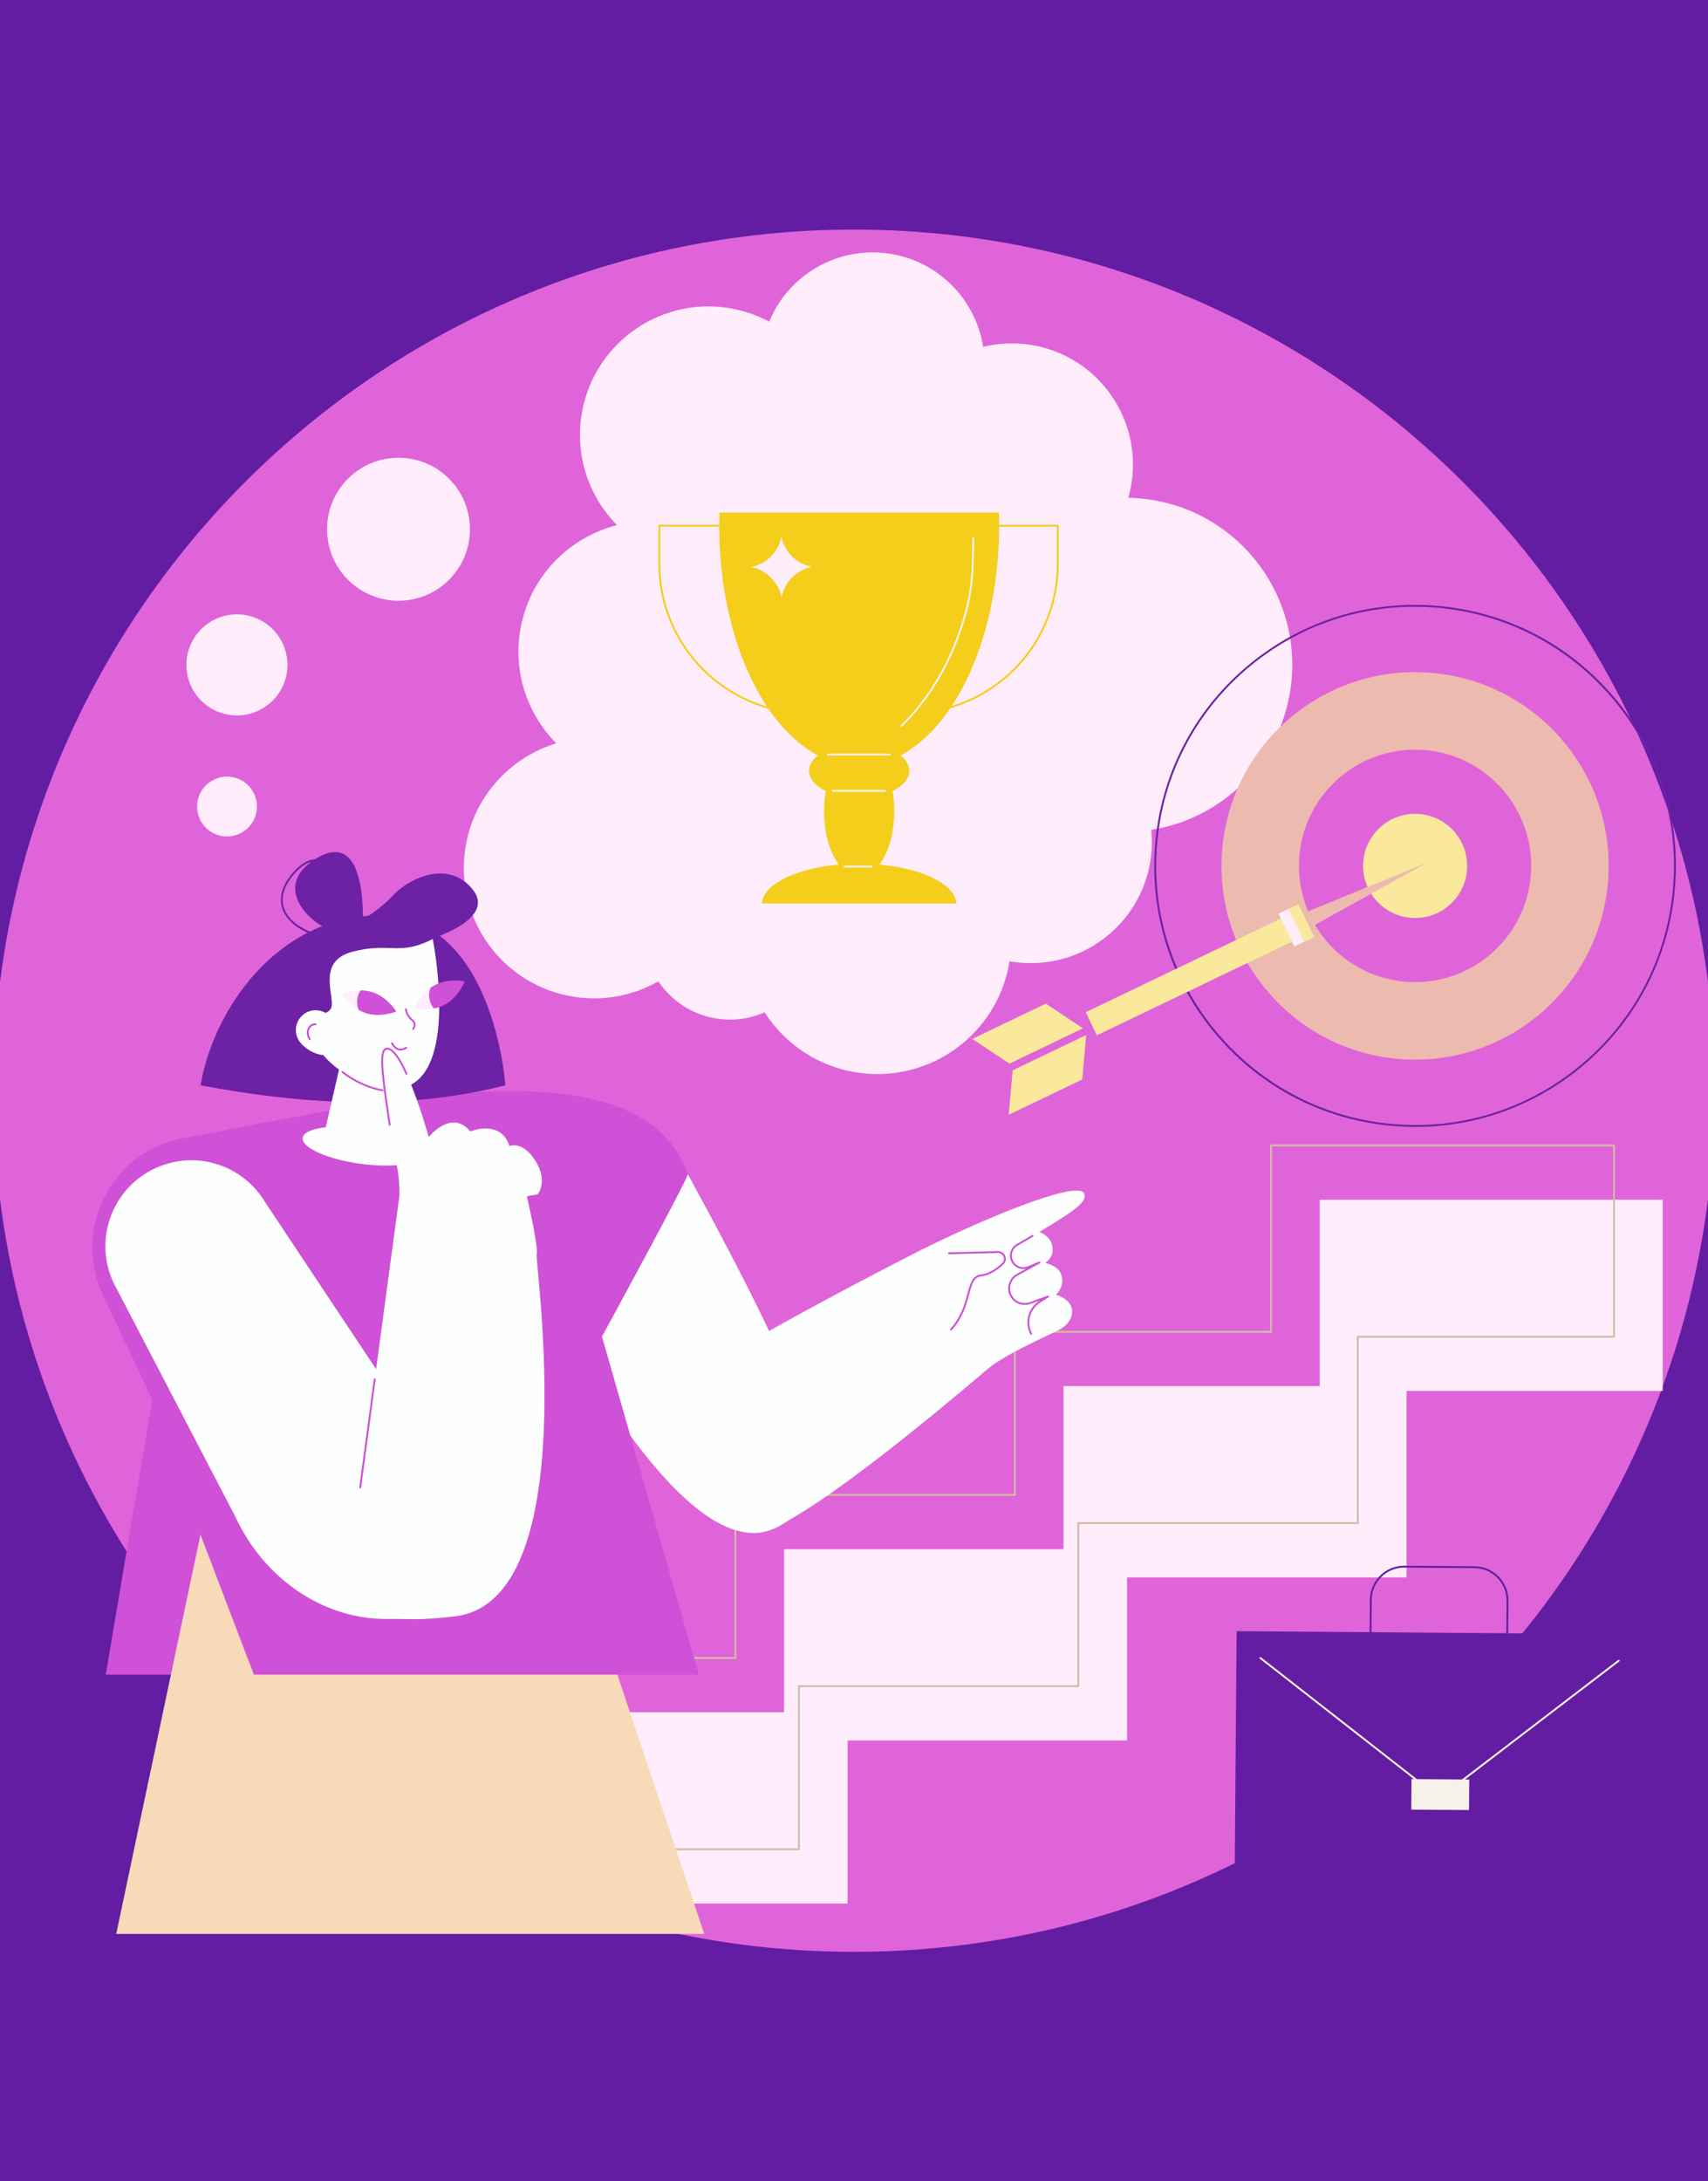 <svg width="94" height="120" viewBox="0 0 94 120" fill="none" xmlns="http://www.w3.org/2000/svg">
<rect x="0" y="0" width="94" height="120" fill="#333333" stroke="none"/>
<g clip-path="url(#clip0_176_252)">
<rect width="94" height="120" fill="#621DA3"/>
<g clip-path="url(#clip1_176_252)">
<path d="M47 107.374C73.163 107.374 94.372 86.165 94.372 60.002C94.372 33.839 73.163 12.63 47 12.63C20.837 12.63 -0.372 33.839 -0.372 60.002C-0.372 86.165 20.837 107.374 47 107.374Z" fill="#E064D9"/>
<path d="M43.152 94.196V85.224H58.533V76.251H72.632V65.997H91.507V76.52H77.408V86.775H62.027V95.747H46.645V104.719H27.77V94.196H43.152Z" fill="#FFEDFB"/>
<path d="M43.964 101.786H25.089C25.061 101.786 25.038 101.763 25.038 101.734V91.211C25.038 91.182 25.061 91.159 25.089 91.159H40.419V82.238C40.419 82.21 40.442 82.187 40.471 82.187H55.8V73.266C55.8 73.237 55.823 73.214 55.852 73.214H69.9V63.012C69.9 62.983 69.923 62.96 69.951 62.96H88.826C88.855 62.96 88.878 62.983 88.878 63.012V73.535C88.878 73.564 88.855 73.587 88.826 73.587H74.779V83.789C74.779 83.818 74.755 83.841 74.727 83.841H59.397V92.762C59.397 92.79 59.374 92.813 59.346 92.813H44.016V101.734C44.016 101.763 43.993 101.786 43.964 101.786ZM25.141 101.682H43.913V92.762C43.913 92.733 43.936 92.71 43.964 92.71H59.294V83.789C59.294 83.761 59.317 83.737 59.346 83.737H74.675V73.535C74.675 73.507 74.698 73.483 74.727 73.483H88.775V63.064H70.003V73.266C70.003 73.294 69.98 73.318 69.951 73.318H55.904V82.238C55.904 82.267 55.88 82.29 55.852 82.29H40.522V91.211C40.522 91.239 40.499 91.263 40.471 91.263H25.141V101.682Z" fill="#D3BBA3"/>
<path d="M48.918 13.951C51.651 14.351 53.7 16.489 54.11 19.081C54.92 18.883 55.779 18.833 56.654 18.962C60.295 19.495 62.815 22.879 62.282 26.521C62.238 26.817 62.174 27.104 62.095 27.384C62.481 27.392 62.871 27.423 63.264 27.481C68.284 28.216 71.758 32.882 71.023 37.903C70.425 41.984 67.23 45.043 63.359 45.65C63.413 46.184 63.403 46.731 63.322 47.286C62.789 50.927 59.404 53.447 55.763 52.913C55.695 52.903 55.628 52.891 55.561 52.879C54.927 56.855 51.213 59.594 47.217 59.009C45.019 58.687 43.192 57.425 42.08 55.691C41.293 56.037 40.402 56.174 39.488 56.04C38.108 55.838 36.954 55.06 36.233 53.986C34.893 54.747 33.3 55.086 31.657 54.846C27.739 54.272 25.029 50.631 25.602 46.714C26.018 43.877 28.042 41.675 30.613 40.892C29.082 39.346 28.271 37.125 28.61 34.806C29.044 31.846 31.228 29.577 33.959 28.891C32.457 27.367 31.661 25.182 31.995 22.901C32.561 19.039 36.15 16.366 40.012 16.932C40.848 17.055 41.628 17.319 42.331 17.697C43.381 15.145 46.064 13.533 48.918 13.951Z" fill="#FFEDFB"/>
<path d="M24.712 31.896C26.248 30.36 26.248 27.87 24.712 26.334C23.177 24.799 20.687 24.799 19.151 26.334C17.616 27.87 17.616 30.36 19.151 31.896C20.687 33.431 23.177 33.431 24.712 31.896Z" fill="#FFEDFB"/>
<path d="M15.005 38.544C16.091 37.458 16.091 35.698 15.005 34.612C13.92 33.526 12.159 33.526 11.073 34.612C9.987 35.698 9.987 37.458 11.073 38.544C12.159 39.63 13.92 39.63 15.005 38.544Z" fill="#FFEDFB"/>
<path d="M13.292 45.81C14.088 45.37 14.376 44.367 13.935 43.571C13.494 42.776 12.491 42.488 11.696 42.929C10.9 43.37 10.612 44.372 11.053 45.168C11.494 45.964 12.496 46.251 13.292 45.81Z" fill="#FFEDFB"/>
<path d="M48.399 47.563C48.894 46.914 49.217 45.845 49.217 44.636C49.217 44.245 49.183 43.869 49.121 43.517C49.688 43.244 50.045 42.847 50.045 42.405C50.045 42.091 49.865 41.8 49.558 41.56C52.702 39.895 54.986 34.866 54.986 28.921C54.986 28.678 54.982 28.435 54.975 28.195H39.594C39.586 28.435 39.582 28.678 39.582 28.921C39.582 34.866 41.867 39.895 45.011 41.56C44.704 41.8 44.523 42.091 44.523 42.405C44.523 42.847 44.881 43.244 45.448 43.517C45.385 43.869 45.351 44.245 45.351 44.636C45.351 45.845 45.675 46.914 46.17 47.563C43.79 47.774 41.994 48.648 41.934 49.703H52.635C52.575 48.648 50.779 47.774 48.399 47.563Z" fill="#F5CD1B"/>
<path d="M44.498 39.291C39.942 39.291 36.235 35.585 36.235 31.029V28.921C36.235 28.893 36.258 28.87 36.287 28.87H44.498C44.527 28.87 44.55 28.893 44.55 28.921V39.239C44.55 39.268 44.527 39.291 44.498 39.291ZM36.339 28.973V31.029C36.339 35.51 39.971 39.16 44.446 39.188V28.973H36.339Z" fill="#F5CD1B"/>
<path d="M50.003 39.291C49.975 39.291 49.952 39.268 49.952 39.239V28.921C49.952 28.893 49.975 28.87 50.003 28.87H58.214C58.243 28.87 58.266 28.893 58.266 28.921V31.029C58.266 35.585 54.559 39.291 50.003 39.291ZM50.055 28.973V39.188C54.53 39.16 58.163 35.51 58.163 31.029V28.973H50.055Z" fill="#F5CD1B"/>
<path d="M49.606 39.99C49.592 39.99 49.579 39.984 49.569 39.974C49.549 39.953 49.55 39.92 49.57 39.9C50.307 39.196 51.683 37.639 52.63 35.126C53.453 32.939 53.474 31.771 53.506 30.005C53.509 29.873 53.511 29.738 53.514 29.6C53.515 29.571 53.537 29.549 53.567 29.549C53.596 29.549 53.618 29.573 53.618 29.602C53.615 29.741 53.612 29.875 53.61 30.006C53.578 31.784 53.556 32.958 52.726 35.163C51.773 37.695 50.385 39.265 49.642 39.975C49.632 39.985 49.619 39.99 49.606 39.99Z" fill="#F7F1EB"/>
<path d="M44.674 31.187L44.668 31.186C43.831 31.016 43.177 30.363 43.005 29.527L43.004 29.532C42.834 30.369 42.181 31.024 41.344 31.196L41.35 31.197C42.187 31.367 42.841 32.02 43.013 32.856L43.014 32.851C43.184 32.014 43.837 31.359 44.674 31.187Z" fill="#FFEDFB"/>
<path d="M48.964 41.562H45.569C45.54 41.562 45.517 41.539 45.517 41.511C45.517 41.482 45.54 41.459 45.569 41.459H48.964C48.993 41.459 49.016 41.482 49.016 41.511C49.016 41.539 48.993 41.562 48.964 41.562Z" fill="#F7F1EB"/>
<path d="M48.715 43.56H45.819C45.79 43.56 45.767 43.536 45.767 43.508C45.767 43.479 45.79 43.456 45.819 43.456H48.715C48.743 43.456 48.767 43.479 48.767 43.508C48.767 43.536 48.743 43.56 48.715 43.56Z" fill="#F7F1EB"/>
<path d="M47.966 47.722H46.485C46.456 47.722 46.433 47.699 46.433 47.67C46.433 47.641 46.456 47.618 46.485 47.618H47.966C47.994 47.618 48.018 47.641 48.018 47.67C48.018 47.699 47.994 47.722 47.966 47.722Z" fill="#F7F1EB"/>
<path d="M27.372 66.475C29.451 70.372 37.293 86.659 42.693 84.051C46.687 82.122 44.78 77.323 37.852 64.586C34.929 65.836 30.294 65.225 27.372 66.475Z" fill="#FDFFFF"/>
<path d="M58.954 71.88C58.804 71.463 58.248 71.254 58.113 71.227C58.397 70.934 58.576 70.531 58.376 70.052C58.198 69.626 57.578 69.489 57.524 69.48C57.556 69.435 58.057 69.164 57.904 68.502C57.8 68.055 57.349 67.816 57.191 67.776C59.152 66.599 59.853 66.112 59.667 65.66C59.341 64.867 53.894 67.127 50.214 69.008C42.481 72.961 38.265 75.581 38.188 75.62C36.81 76.307 42.048 81.344 42.652 84.005C42.82 83.904 45.061 83.22 54.352 75.315C55.321 74.49 57.548 73.545 58.32 73.136C58.741 72.914 59.149 72.423 58.954 71.88Z" fill="#FDFFFF"/>
<path d="M52.337 73.195C52.325 73.195 52.312 73.191 52.303 73.182C52.281 73.163 52.279 73.13 52.299 73.109C52.899 72.442 53.088 71.739 53.24 71.174C53.392 70.607 53.513 70.159 54.005 70.109C54.351 70.073 54.735 69.866 55.146 69.493C55.268 69.382 55.268 69.235 55.227 69.134C55.187 69.034 55.087 68.929 54.926 68.929C54.923 68.929 54.919 68.929 54.916 68.929L52.23 68.998C52.203 68.999 52.178 68.976 52.177 68.947C52.176 68.919 52.199 68.895 52.228 68.894L54.914 68.825C54.917 68.825 54.921 68.825 54.925 68.825C55.102 68.825 55.257 68.93 55.324 69.095C55.392 69.265 55.35 69.447 55.215 69.569C54.788 69.958 54.384 70.174 54.016 70.212C53.594 70.255 53.493 70.632 53.34 71.201C53.185 71.777 52.992 72.493 52.376 73.178C52.365 73.189 52.351 73.195 52.337 73.195Z" fill="#CE51D7"/>
<path d="M56.754 73.431C56.735 73.431 56.717 73.421 56.708 73.404C56.365 72.76 56.581 71.953 57.199 71.566L57.241 71.54L56.707 71.733C56.293 71.883 55.832 71.716 55.61 71.336C55.485 71.122 55.453 70.873 55.519 70.634C55.585 70.395 55.74 70.198 55.958 70.079L56.463 69.801C56.132 69.865 55.787 69.693 55.646 69.375C55.494 69.031 55.624 68.629 55.949 68.439L56.798 67.943C56.823 67.928 56.855 67.937 56.869 67.961C56.884 67.986 56.875 68.018 56.851 68.032L56.001 68.528C55.722 68.691 55.61 69.037 55.741 69.333C55.88 69.647 56.25 69.794 56.566 69.662L57.192 69.4C57.218 69.389 57.247 69.4 57.259 69.425C57.271 69.45 57.261 69.48 57.237 69.493L56.008 70.169C55.815 70.275 55.677 70.45 55.619 70.662C55.56 70.873 55.589 71.094 55.7 71.284C55.896 71.621 56.305 71.769 56.672 71.636L57.663 71.277C57.688 71.268 57.715 71.279 57.727 71.303C57.739 71.326 57.73 71.355 57.708 71.369L57.253 71.654C56.681 72.012 56.482 72.759 56.799 73.355C56.812 73.38 56.803 73.412 56.778 73.425C56.77 73.429 56.762 73.431 56.754 73.431Z" fill="#CE51D7"/>
<path d="M33.13 73.528C33.13 73.528 37.934 64.726 37.852 64.586C35.171 56.892 19.646 60.876 10.184 62.594C10.11 62.608 10.038 62.621 9.966 62.636C6.077 63.412 3.979 67.672 5.67 71.26L8.38 77.007L5.818 92.128H38.456L33.13 73.528Z" fill="#CE51D7"/>
<path d="M6.396 106.39L11.033 84.42L13.972 92.127H33.976L38.757 106.39H6.396Z" fill="#F8D9B8"/>
<path d="M11.04 59.706C16.167 60.671 22.005 61.185 27.813 59.706C27.813 59.706 27.182 50.166 20.63 50.362C15.167 50.525 11.72 55.606 11.04 59.706Z" fill="#6D21A5"/>
<path d="M18.14 51.654C18.14 51.654 20.554 50.435 21.574 49.318C22.594 48.199 24.791 47.305 26.052 48.983C27.312 50.661 23.433 51.751 23.433 51.751L18.14 51.654Z" fill="#6D21A5"/>
<path d="M19.944 51.259C19.944 51.259 20.422 45.353 17.364 47.248C14.305 49.143 18.335 52.144 19.944 51.259Z" fill="#6D21A5"/>
<path d="M18.43 51.629C17.61 51.629 16.675 51.323 16.06 50.756C15.236 49.998 15.258 48.996 16.12 48.009C16.64 47.414 17.153 47.176 17.645 47.302C19.078 47.668 19.823 50.968 19.854 51.108C19.858 51.125 19.853 51.143 19.84 51.155C19.529 51.476 19.008 51.629 18.43 51.629ZM17.389 47.373C17.006 47.373 16.607 47.609 16.198 48.077C15.075 49.363 15.673 50.26 16.13 50.68C16.594 51.107 17.31 51.414 18.043 51.501C18.78 51.589 19.399 51.444 19.746 51.103C19.671 50.781 18.925 47.736 17.62 47.402C17.544 47.383 17.467 47.373 17.389 47.373Z" fill="#6D21A5"/>
<path d="M17.804 62.563L18.906 57.753L22.004 58.938L22.336 62.819L17.804 62.563Z" fill="#FDFFFF"/>
<path d="M23.284 63.502C23.21 64.039 21.668 64.272 19.838 64.022C18.008 63.771 16.584 63.133 16.658 62.596C16.732 62.058 18.274 61.826 20.104 62.076C21.934 62.326 23.357 62.965 23.284 63.502Z" fill="#FDFFFF"/>
<path d="M23.815 51.654C23.815 51.654 25.23 58.649 22.433 59.758C20.74 60.429 18.531 58.931 17.854 58.115C17.177 57.3 17.086 55.65 17.086 55.65C17.086 55.65 17.838 56.014 18.194 55.508C18.549 55.003 17.304 52.907 19.39 52.359C21.475 51.811 21.969 52.611 23.815 51.654Z" fill="#FDFFFF"/>
<path d="M21.614 60.083C20.602 60.083 19.486 59.553 18.813 59.013C18.791 58.995 18.787 58.963 18.805 58.941C18.823 58.918 18.855 58.915 18.878 58.932C19.558 59.478 20.698 60.014 21.709 59.978C21.737 59.977 21.762 59.999 21.762 60.028C21.764 60.056 21.741 60.08 21.713 60.081C21.68 60.083 21.647 60.083 21.614 60.083Z" fill="#CE51D7"/>
<path d="M18.263 56.04C18.609 56.532 18.749 57.581 18.257 57.926C17.765 58.272 16.826 57.784 16.48 57.292C16.134 56.799 16.253 56.12 16.746 55.774C17.238 55.428 17.917 55.547 18.263 56.04Z" fill="#FDFFFF"/>
<path d="M19.846 54.483C19.851 54.496 19.845 54.51 19.851 54.523C19.851 54.524 19.851 54.524 19.852 54.525C19.865 54.728 19.879 54.943 19.855 55.145C19.845 55.235 19.803 55.295 19.783 55.379C19.769 55.44 19.756 55.498 19.739 55.558C19.155 55.218 18.824 54.671 18.824 54.671C18.824 54.671 19.285 54.484 19.846 54.483Z" fill="#FFEDFB"/>
<path d="M20.505 54.583C21.259 54.829 21.724 55.511 21.799 55.627C21.794 55.637 21.788 55.647 21.783 55.657C21.636 55.713 20.87 55.976 20.129 55.734C19.99 55.689 19.862 55.628 19.743 55.559C19.721 55.508 19.702 55.455 19.688 55.4C19.604 55.073 19.672 54.743 19.847 54.483C20.057 54.484 20.282 54.51 20.505 54.583Z" fill="#CE51D7"/>
<path d="M23.88 54.85C23.945 55.082 23.95 55.269 23.871 55.486C23.307 55.596 22.815 55.49 22.815 55.49C22.815 55.49 23.089 54.787 23.689 54.344C23.791 54.489 23.835 54.685 23.88 54.85Z" fill="#FFEDFB"/>
<path d="M23.883 55.483C23.62 55.173 23.539 54.736 23.69 54.345C23.757 54.295 23.828 54.248 23.904 54.207C24.666 53.792 25.574 53.987 25.574 53.987C25.574 53.987 25.246 54.855 24.484 55.27C24.287 55.378 24.081 55.444 23.883 55.483Z" fill="#CE51D7"/>
<path d="M17.047 57.221C17.03 57.221 17.014 57.213 17.004 57.198C16.982 57.166 16.962 57.131 16.945 57.094C16.807 56.795 16.904 56.456 17.161 56.337C17.225 56.308 17.294 56.294 17.365 56.296C17.394 56.297 17.416 56.321 17.415 56.349C17.414 56.378 17.389 56.401 17.362 56.4C17.306 56.398 17.253 56.408 17.204 56.431C16.999 56.526 16.925 56.804 17.039 57.051C17.054 57.082 17.07 57.112 17.09 57.139C17.106 57.163 17.1 57.195 17.076 57.211C17.067 57.218 17.057 57.221 17.047 57.221Z" fill="#CE51D7"/>
<path d="M22.736 56.661C22.726 56.661 22.716 56.658 22.707 56.652C22.683 56.636 22.677 56.604 22.693 56.581C22.755 56.49 22.779 56.406 22.766 56.331C22.752 56.253 22.701 56.205 22.629 56.139C22.571 56.085 22.506 56.025 22.444 55.934C22.364 55.817 22.311 55.681 22.285 55.528C22.28 55.5 22.299 55.473 22.327 55.468C22.356 55.463 22.382 55.483 22.387 55.511C22.41 55.649 22.458 55.771 22.529 55.875C22.585 55.957 22.646 56.013 22.699 56.062C22.779 56.137 22.848 56.201 22.868 56.313C22.886 56.416 22.856 56.525 22.779 56.639C22.769 56.653 22.753 56.661 22.736 56.661Z" fill="#CE51D7"/>
<path d="M22.046 57.797C22.006 57.797 21.966 57.792 21.926 57.781C21.665 57.709 21.532 57.423 21.526 57.41C21.514 57.384 21.526 57.354 21.552 57.342C21.578 57.33 21.608 57.341 21.62 57.367C21.622 57.37 21.74 57.623 21.954 57.681C22.07 57.713 22.197 57.683 22.329 57.591C22.353 57.575 22.385 57.581 22.402 57.604C22.418 57.628 22.412 57.66 22.388 57.676C22.272 57.757 22.157 57.797 22.046 57.797Z" fill="#CE51D7"/>
<path d="M6.235 70.541L12.972 83.475C14.47 86.723 17.663 89.063 21.24 89.063H23.341L23.242 79.14L14.606 66.159C13.403 64.117 10.875 63.281 8.692 64.202C6.229 65.241 5.116 68.114 6.235 70.541Z" fill="#FDFFFF"/>
<path d="M19.184 86.586L21.982 65.783C21.982 65.783 22.008 64.986 21.853 64.187C21.42 61.956 20.546 57.948 21.228 57.707C22.154 57.38 23.596 62.552 23.596 62.552C23.596 62.552 24.836 60.984 25.884 62.241C25.884 62.241 27.561 61.547 28.038 63.052C28.038 63.052 28.738 62.718 29.462 63.851C30.186 64.985 29.59 65.706 29.59 65.706L28.995 65.807C28.995 65.807 29.656 68.656 29.538 69.015C29.42 69.375 32.176 88.005 25.076 88.913C17.976 89.821 19.184 86.586 19.184 86.586Z" fill="#FDFFFF"/>
<path d="M21.447 61.922C21.421 61.922 21.399 61.904 21.395 61.878C21.364 61.661 21.331 61.44 21.298 61.217C20.983 59.094 20.82 57.796 21.21 57.658C21.544 57.54 21.939 57.994 22.419 59.047C22.43 59.073 22.419 59.104 22.393 59.116C22.367 59.128 22.336 59.116 22.324 59.09C21.768 57.868 21.43 57.69 21.245 57.756C20.907 57.875 21.181 59.72 21.401 61.202C21.434 61.425 21.467 61.646 21.498 61.863C21.502 61.891 21.483 61.917 21.454 61.922C21.452 61.922 21.449 61.922 21.447 61.922Z" fill="#CE51D7"/>
<path d="M19.823 81.881C19.821 81.881 19.819 81.88 19.816 81.88C19.788 81.876 19.768 81.85 19.772 81.822L20.572 75.875C20.576 75.847 20.601 75.827 20.63 75.831C20.658 75.835 20.678 75.861 20.674 75.889L19.875 81.836C19.871 81.862 19.849 81.881 19.823 81.881Z" fill="#CE51D7"/>
<path d="M77.901 61.994C77.525 61.994 77.147 61.98 76.767 61.95C72.945 61.653 69.467 59.885 66.974 56.971C64.481 54.057 63.272 50.346 63.569 46.523C63.865 42.699 65.633 39.219 68.546 36.726C71.459 34.232 75.168 33.022 78.99 33.319C82.813 33.616 86.29 35.385 88.783 38.298C91.276 41.212 92.486 44.923 92.189 48.747C91.892 52.57 90.124 56.05 87.211 58.543C84.588 60.79 81.318 61.994 77.901 61.994ZM77.856 33.379C74.464 33.379 71.218 34.574 68.613 36.804C65.722 39.28 63.967 42.734 63.672 46.531C63.063 54.367 68.941 61.238 76.775 61.847C77.152 61.876 77.528 61.891 77.901 61.891C81.293 61.891 84.539 60.695 87.144 58.465C90.036 55.989 91.791 52.535 92.085 48.739C92.694 40.902 86.816 34.031 78.982 33.422C78.606 33.393 78.23 33.379 77.856 33.379Z" fill="#6D21A5"/>
<path d="M78.704 37.01C72.838 36.554 67.713 40.942 67.258 46.809C66.802 52.678 71.188 57.804 77.053 58.26C82.919 58.715 88.044 54.328 88.499 48.46C88.955 42.592 84.569 37.466 78.704 37.01ZM77.383 54.01C73.864 53.736 71.233 50.66 71.506 47.14C71.779 43.619 74.854 40.986 78.374 41.26C81.893 41.533 84.525 44.609 84.251 48.13C83.978 51.651 80.903 54.283 77.383 54.01Z" fill="#EDBAB0"/>
<path d="M80.745 47.647C80.751 46.065 79.474 44.777 77.893 44.771C76.311 44.764 75.024 46.042 75.018 47.624C75.011 49.206 76.288 50.493 77.87 50.5C79.451 50.506 80.738 49.228 80.745 47.647Z" fill="#FAE99C"/>
<path d="M70.494 50.531L59.756 55.683L60.365 56.953L71.104 51.801L70.494 50.531Z" fill="#FAE99C"/>
<path d="M72.083 51.037L78.542 47.455L71.706 50.251L72.083 51.037Z" fill="#EDBAB0"/>
<path d="M55.555 58.512L59.599 56.571L57.558 55.212L53.513 57.153L55.555 58.512Z" fill="#FAE99C"/>
<path d="M55.732 58.882L59.777 56.942L59.561 59.384L55.516 61.324L55.732 58.882Z" fill="#FAE99C"/>
<path d="M71.458 49.742L70.909 50.005L71.776 51.814L72.326 51.55L71.458 49.742Z" fill="#FAE99C"/>
<path d="M70.914 49.999L70.365 50.263L71.233 52.072L71.782 51.808L70.914 49.999Z" fill="#FFEDFB"/>
<path d="M81.117 91.641C81.112 91.641 81.107 91.641 81.102 91.641L77.25 91.611C76.746 91.607 76.273 91.407 75.92 91.048C75.566 90.689 75.373 90.213 75.377 89.709L75.391 88.006C75.4 86.97 76.245 86.133 77.279 86.133C77.284 86.133 77.289 86.133 77.294 86.133L81.146 86.163C81.65 86.167 82.123 86.367 82.476 86.726C82.83 87.085 83.022 87.561 83.018 88.065L83.004 89.768C82.996 90.804 82.15 91.641 81.117 91.641ZM81.102 91.538C81.107 91.538 81.112 91.538 81.117 91.538C82.094 91.538 82.893 90.746 82.901 89.767L82.915 88.064C82.918 87.588 82.737 87.138 82.402 86.799C82.068 86.459 81.622 86.27 81.145 86.266L77.293 86.236C77.289 86.236 77.284 86.236 77.279 86.236C76.302 86.236 75.503 87.028 75.495 88.007L75.481 89.709C75.477 90.186 75.659 90.636 75.993 90.975C76.328 91.315 76.774 91.504 77.251 91.508L81.102 91.538Z" fill="#621DA3"/>
<path d="M68.057 89.734L67.931 105.848L90.486 106.024L90.612 89.91L68.057 89.734Z" fill="#621DA3"/>
<path d="M79.218 98.958C79.206 98.958 79.195 98.954 79.186 98.947L69.334 91.252C69.311 91.235 69.307 91.202 69.325 91.18C69.342 91.157 69.375 91.153 69.398 91.171L79.218 98.841L89.057 91.317C89.08 91.3 89.112 91.304 89.13 91.327C89.147 91.35 89.143 91.382 89.12 91.4L79.249 98.947C79.24 98.954 79.229 98.958 79.218 98.958Z" fill="#F7F1EB"/>
<path d="M77.682 97.873L77.669 99.551L80.847 99.576L80.861 97.898L77.682 97.873Z" fill="#F7F1EB"/>
</g>
</g>
<defs>
<clipPath id="clip0_176_252">
<rect width="94" height="120" fill="white"/>
</clipPath>
<clipPath id="clip1_176_252">
<rect x="-0.372" y="11.5" width="94.744" height="97" rx="7.519" fill="white"/>
</clipPath>
</defs>
</svg>
